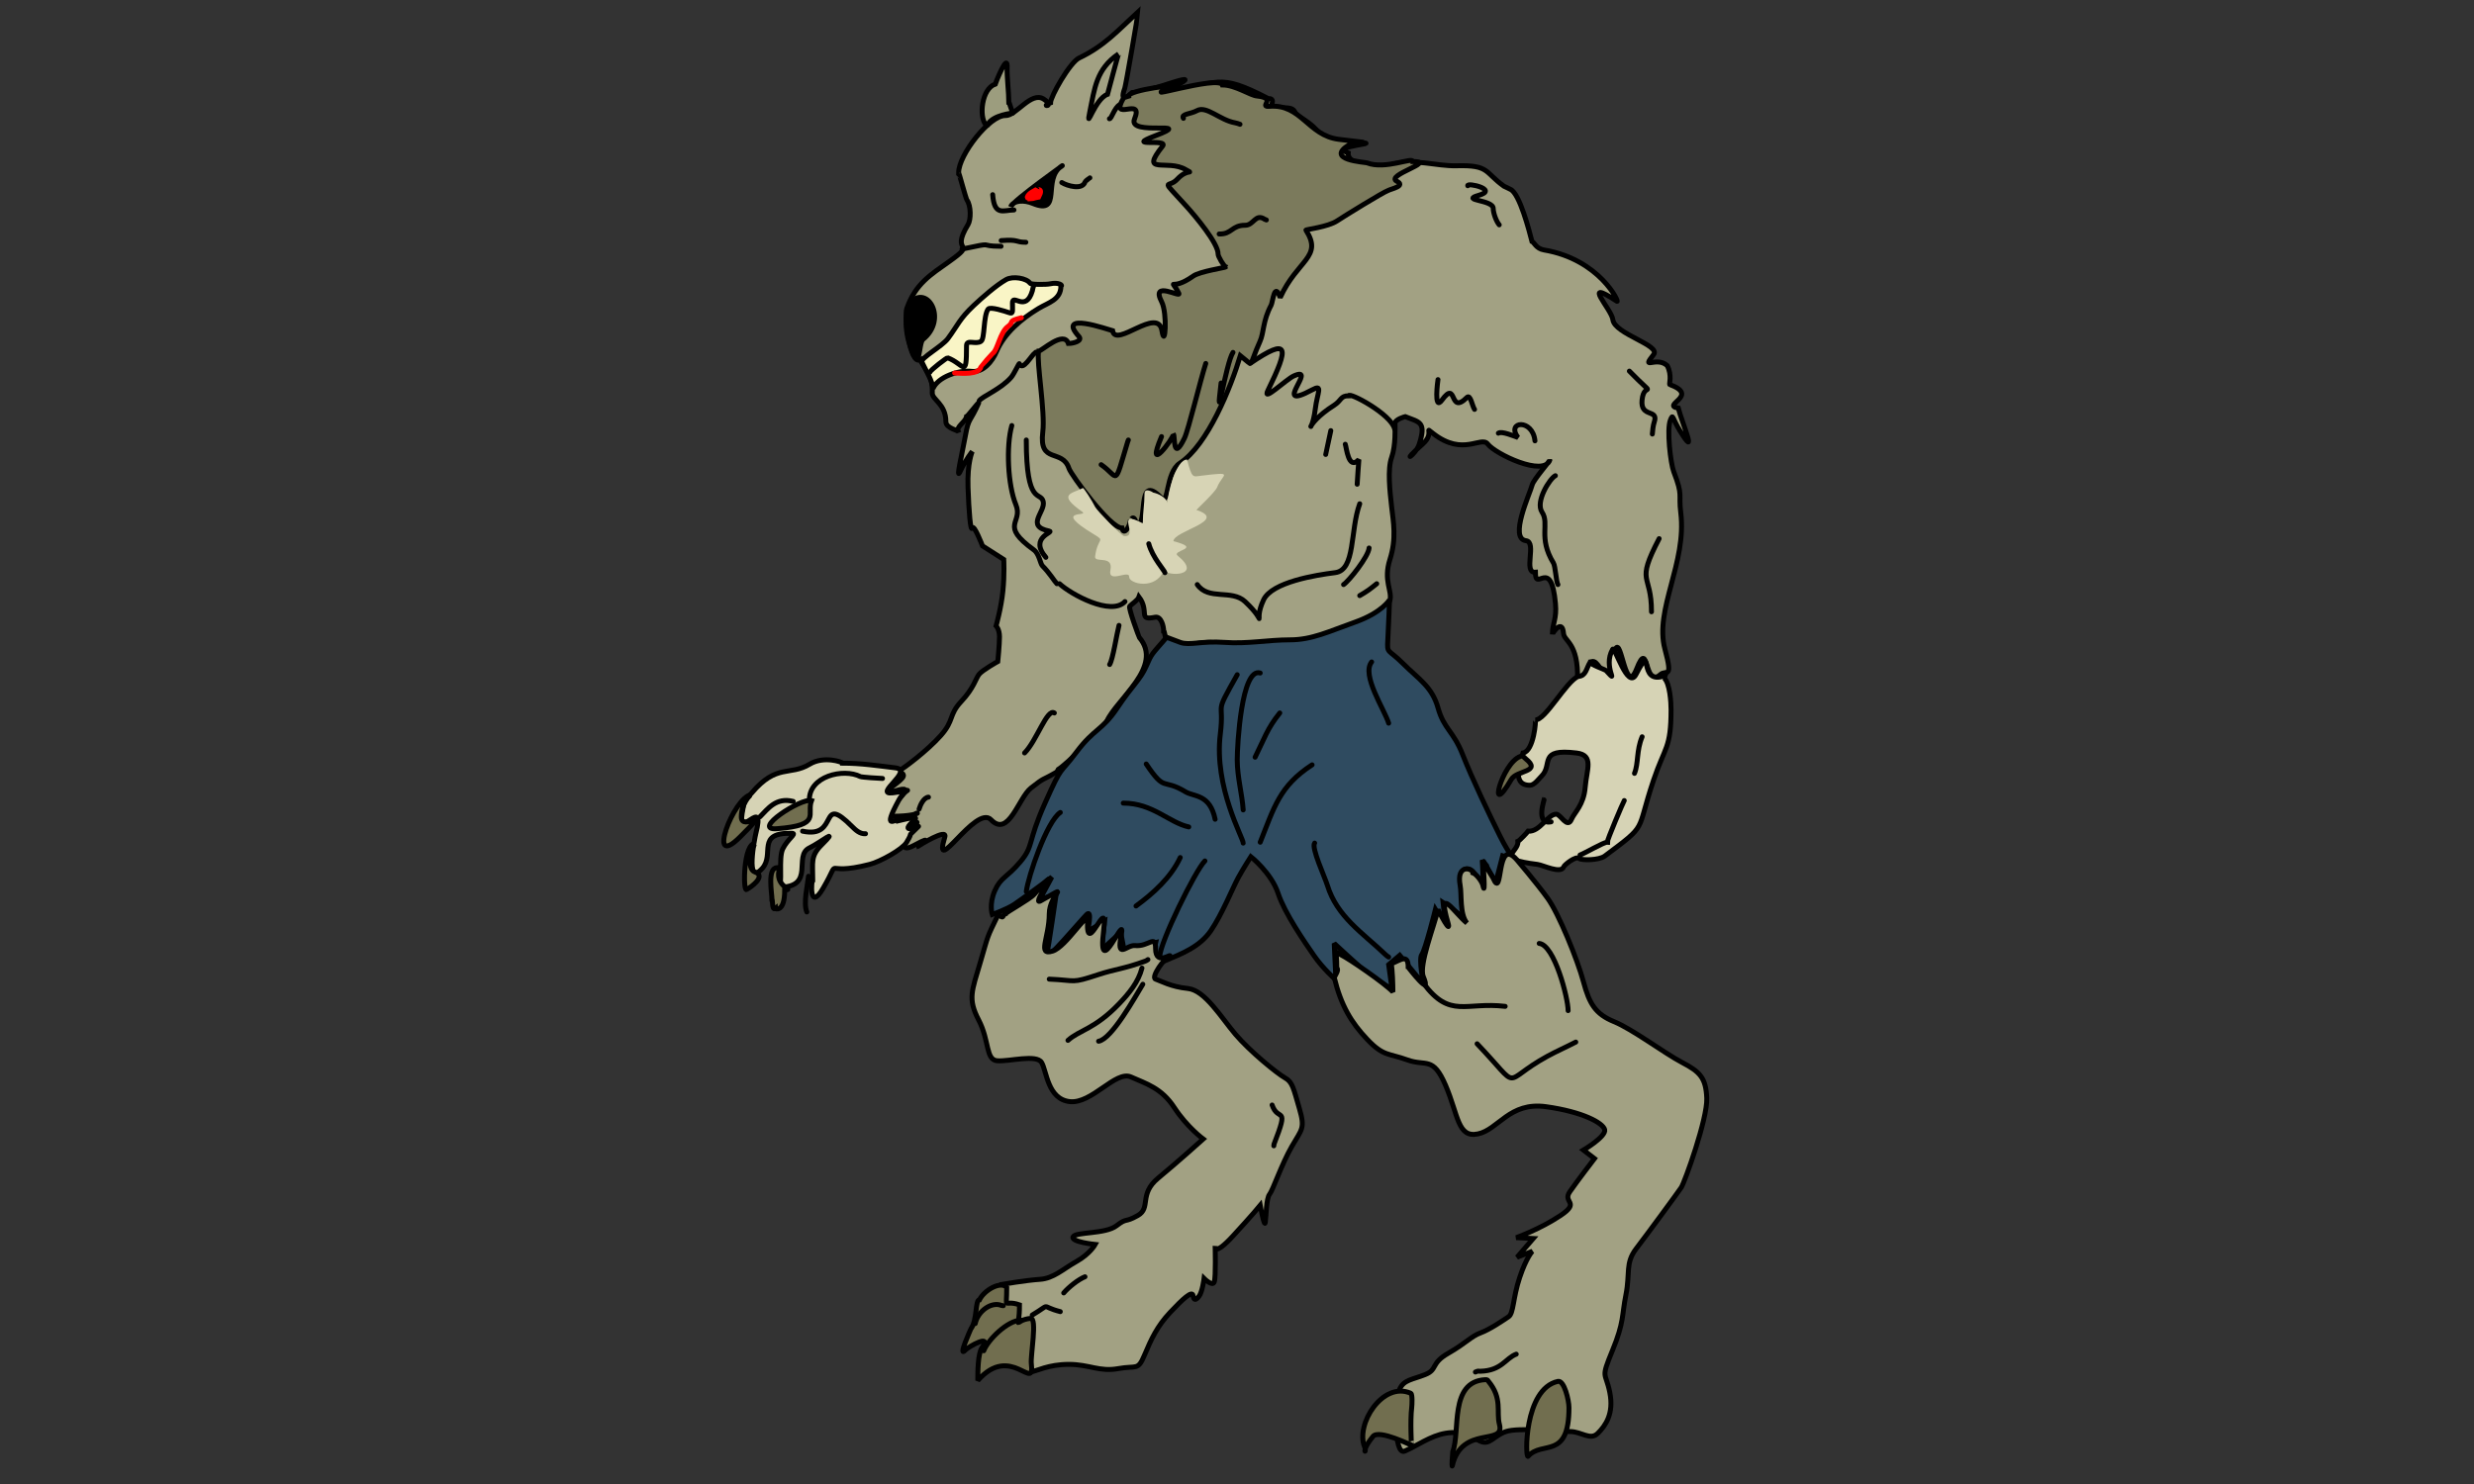 <?xml version="1.0" encoding="utf-8"?>
<!-- Generator: Adobe Illustrator 15.1.0, SVG Export Plug-In . SVG Version: 6.00 Build 0)  -->
<!DOCTYPE svg PUBLIC "-//W3C//DTD SVG 1.1//EN" "http://www.w3.org/Graphics/SVG/1.1/DTD/svg11.dtd">
<svg version="1.1" id="_x23_Layer_1" xmlns="http://www.w3.org/2000/svg" xmlns:xlink="http://www.w3.org/1999/xlink" x="0px"
	 y="0px" width="500px" height="300px" viewBox="0 0 500 300" enable-background="new 0 0 500 300" xml:space="preserve">
<rect x="0" y="0" width="500" height="300" fill="#333333" stroke="none"/>
<path fill-rule="evenodd" clip-rule="evenodd" fill="#A2A183" stroke="#000000" stroke-width="1" stroke-linecap="round" stroke-miterlimit="2.613" d="
	M193.746,87.314c-0.764-0.897,1.341-1.923,1.577-3.064c0.149-0.031,2.249-2.7,2.549-2.952c-1.891,4.298-2.063,2.922-2.751,6.705
	c-0.688,3.782-2.063,9.456-1.031,7.22c1.031-2.235,2.407-3.954,2.407-3.954s-1.031,2.235-0.859,7.22
	c0.172,4.986,0.516,9.112,0.859,8.252s2.063,3.61,2.063,3.61l4.298,2.751c0,0,0.172,2.922-0.172,6.36
	c-0.344,3.438-1.375,7.048-1.375,7.048s0.688,0.688,0.688,2.235c0,1.547-0.344,4.986-0.344,4.986s-3.094,1.719-3.782,2.579
	c-0.688,0.859-1.032,2.75-3.61,5.501s-1.375,3.782-4.126,6.876c-2.75,3.095-7.564,6.705-8.596,7.221
	c1.792,0.727,1.229,1.245-1.218,3.108c-4.529,3.451,4.909-1.559,2.122,1.66c-1.353,1.563-2.279,2.786-2.279,4.342
	c8.251,0,4.798-2.326,3.035,1.72c-0.852,1.955,4.392-3.05,0.948,1.277c-0.694,0.871-3.062,4.85,0.644,2.849
	c4.617-2.493,0.659,0.344,0.53,0.344c0.551-0.385,6.175-3.837,5.629-2.019c-2.592,8.63,6.302-6.646,9.328-3.482
	c3.556,3.719,5.576-4.44,8.08-6.405c2.911-2.285,1.999-1.384,4.858-3.035c0.413-0.238,0.44-0.297,0.643-0.702
	c0.992-0.535,9.012-7.946,9.843-9.799c1.982-4.417,11.541-11.054,6.547-16.906c-0.017-0.02-2.252-5.949-1.935-6.302
	c0.435-0.483,1.636-1.195,1.876-1.891c2.201,2.961-0.33,4.841,3.251,4.111c1.26-0.257,1.734,1.901,1.734,2.766
	c0.303,0,0.142,2.562,1.719,3.482l0.344,0.3c0,0,1.031-0.86,5.673-1.375c4.642-0.516,5.845,1.547,11.519,1.204
	c5.673-0.344,13.409-2.063,17.019-3.782c3.61-1.719,8.939-4.126,9.455-6.017c0.517-1.891-1.375-3.954,0-8.251
	c1.376-4.298,0.688-7.564,0.344-10.659s-0.859-7.564,0-9.971c0.859-2.407,0.688-6.017,0.688-6.876c0-0.86,2.063-1.375,2.063-1.375
	c2.867,1.151,4.314,0.995,2.81,5.629c-0.703,2.164-4.152,4.242,0.756-0.127c2.508-2.233,0.035-3.671,2.107-2.063
	c6.051,4.695,9.685,0.374,11.003,2.107c1.506,1.981,11.335,6.73,12.549,3.222c0.057,0.136-3.296,4.006-3.551,4.985
	c-0.486,1.865-4.752,10.903-1.263,11.332c2.263,0.278-0.657,6.577,1.892,6.375c0,4.214,3.165-3.311,4.057,6.302
	c0.298,3.207-0.619,3.942-0.619,6.248c0.032-0.238,2-3.291,2.25-0.172c0.128,1.601,3.035,1.898,2.824,9.327l0.083,0.472
	c0.498-0.595,3.156-3.249,2.751-4.126c1.365-0.315,1.611,2.284,3.954,3.094c0.862,0.298-0.765-2.281,0.918-5.673
	c1.171-2.359,2.025,9.748,4.239,4.082c2.544-6.51,1.44,4.152,4.813,1.12c1.162-1.045,2.604,1.137,0.903-5.172
	c-2.141-7.947,4.457-17.393,3.208-27.536c-0.489-3.969,0.521-3.26-1.42-8.296c-0.64-1.66-1.442-8.578-0.673-10.442
	c0.569-1.379,0.278-0.498,1.936,2.19c3.74,6.069,0.397-1.711-0.344-4.598c-3.568-0.61,4.447-2.502-1.72-4.769
	c-0.175-0.065,0.521-1.811-0.516-3.826c-2.233-2.018-5.383,1.12-2.75-2.235c1.49-1.899-7.88-4.145-8.237-7.048
	c-0.268-2.182-6.563-8.564,0.83-3.723c0.574,0.376-3.404-8.46-14.755-10.374c-1.595-0.269-1.993-1.571-2.422-1.719
	c-0.535-2.082-2.487-9.689-4.342-10.531c-0.458-0.208-0.822-0.426-1.331-0.644c-3.936-2.808-2.877-4.304-9.538-4.126
	c-4.238,0.114-8.479-1.578-13.267-0.216c-1.203,0.342-8.907,0.576-8.655-2.363c-4.305-1.493,8.936-2.063,1.032-2.063
	c-7.85,0-5.323-2.124-10.831-5.202c-1.845-1.03,0.204-2.404-5.845-1.66c-0.521,0.064,1.331-2.16-0.516-2.078
	c-10.335-5.34-9.799-3.227-21.474-0.845c-1.39,0.284,9.474-4.729,2.033-2.377c-1.955,0.617-6.104,2.019-8.065,2.019
	c-0.193,0.263-2.777,2.607-1.503-0.86c0.223-0.605,2.707-14.982,2.707-15.472c-4.113,3.788-6.812,6.895-11.921,9.328
	c-1.878,0.894-5.786,7.809-5.786,9.067c-2.375,0.821,1.15,0.898-1.361-0.747c-2.551-1.671-5.595,3.411-7.75,3.326
	c-3.16-0.125-9.456,7.947-9.456,11.518c0.058,0,1.453,5.232,1.675,5.545c0.852,1.197,0.827,3.989,0.216,4.985
	c-3.767,6.142,2.176,3.204-3.827,7.476c-3.679,2.619-6.813,4.479-8.551,9.5c-0.528,1.525,0.577,11.555,2.751,10.314
	c0.349,1.359,2.585,2.52,2.406,6.705c-0.06,1.405,2.751,2.213,2.751,5.845C191.168,86.613,193.746,86.984,193.746,87.314z"/>
<path fill-rule="evenodd" clip-rule="evenodd" fill="#7B7A5C" stroke="#000000" stroke-width="1" stroke-linecap="round" stroke-miterlimit="2.613" d="
	M254.087,19.409c-1.354-0.067-4.379-2.235-7.048-2.235c-0.717-2.066-18.58,3.667-10.143,0.472c2.279-0.863-8.864,0.539-8.768,1.763
	c-0.215,0.056-0.721,0.248-1.031,0.344c-2.979,5.201,4.146-0.436,2.191,4.298c-1.492,3.612,12.731,0.133,4.155,3.409
	c-6.368,2.432,2.798,0.461,1.518,2.078c-4.753,6.002,0.988,2.513,4.73,4.784c1.658,1.006,0.348-0.376-1.792,1.935
	c-1.84,1.987-3.643-0.665,1.92,5.487c1.628,1.8,6.452,7.49,6.36,9.642c-0.017,0.397,1.135,2.436,1.547,2.579
	c0,0.127-5.234,0.891-6.577,1.847c-4.715,3.355-4.703-0.077-2.908,3.482c0.507,1.006-5.753-2.731-3.468,1.719
	c1.198,2.332,0.696,9.771,0.059,5.845c-0.811-4.999-9.359,3.575-9.971,0c-0.883-0.228-11.474-4-6.817,1.159
	c0.836,0.926-1.184,1.419-2.122,1.419c-0.944-2.731-5.372,1.547-6.017,1.547c-0.458,2.129,1.354,12.192,0.845,16.332
	c-0.812,6.61,3.95,3.287,5.3,7.393c0.42,1.276,8.269,12.034,10.703,12.034c0.364,1.761,1.719-0.521,1.719-1.719
	c0,0.463,0.6-1.486,1.204,0.859c2.525,0.876-0.256-10.796,5.044-5.216c1.544,1.626,0.799-5.105,3.738-7.034
	c5.645-3.702,10.31-15.37,12.221-21.729c2.894,2.295,1.592,2.331,3.969-2.893c0.81-1.78,0.54-4.112,2.249-7.308
	c0.35-0.653,0.678-4.888,1.832-1.547c3.467-7.652,8.713-8.164,5.202-13.625c-0.1-0.155,4.425-0.625,6.316-1.891
	c1.266-0.847,9.273-5.784,10.314-6.145c0.672-0.343,3.604-0.91,1.734-1.861c-2.392-1.217,8.105-3.983,3.251-3.983
	c0-0.977-5.585,1.705-9.269,0.27c-0.367-0.143-8.678-0.575-3.58-3.664c1.48-0.897,6.368-0.046-2.107-1.09
	c-6.271-0.772-7.588-7.203-14.053-6.675C254.296,21.67,258.183,19.859,254.087,19.409z"/>
<path fill-rule="evenodd" clip-rule="evenodd" fill="none" stroke="#000000" stroke-width="1" stroke-linecap="round" stroke-miterlimit="2.613" d="
	M226.066,10.9c-4.51,3.063-4.835,6.907-5.86,11.933c-0.771,3.784,1.085-2.89,3.625-3.768
	C224.052,18.205,225.999,10.945,226.066,10.9z"/>
<path fill-rule="evenodd" clip-rule="evenodd" fill="#9C9D7E" stroke="#000000" stroke-width="1" stroke-linecap="round" stroke-miterlimit="2.613" d="
	M199.248,25.254c-1.43-1.678-0.868-7.297,1.891-8.252c0.006-0.023,2.587-6.742,2.407-3.251c-0.075,1.452,0.344,5.245,0.344,6.862
	c0.049,0,0.621,1.899,0.776,2.25c0.148-0.026-4.019,0.346-5.03,2.294C199.561,25.143,199.258,25.267,199.248,25.254z"/>
<path fill-rule="evenodd" clip-rule="evenodd" stroke="#000000" stroke-width="1" stroke-linecap="round" stroke-miterlimit="2.613" d="
	M204.233,41.844c0.563-1.374,11.679-9.141,10.359-8.293c-4.073,2.614,0.219,10.085-5.889,7.564
	C207.082,40.445,204.831,40.387,204.233,41.844z"/>
<path fill-rule="evenodd" clip-rule="evenodd" fill="#FF0000" stroke="#FF0000" stroke-width="1" stroke-linecap="round" stroke-miterlimit="2.613" d="
	M207.585,39.953c0.262-1.005,1.6-1.372,1.992-1.731c-0.04,0.266,1.352-0.337,0.373,1.547c-0.068-0.006-1.2,0.442-1.763,0.442
	C208.187,40.091,207.575,39.994,207.585,39.953z"/>
<path fill-rule="evenodd" clip-rule="evenodd" fill="none" stroke="#000000" stroke-width="1" stroke-linecap="round" stroke-miterlimit="2.613" d="
	M194.434,50.353c7.201-1.517,2.901-0.563,7.88-0.563"/>
<path fill-rule="evenodd" clip-rule="evenodd" fill="none" stroke="#000000" stroke-width="1" stroke-linecap="round" stroke-miterlimit="2.613" d="
	M207.327,48.978c-2.215,0-1.334-0.625-4.985-0.344"/>
<path fill-rule="evenodd" clip-rule="evenodd" fill="none" stroke="#000000" stroke-width="1" stroke-linecap="round" stroke-miterlimit="2.613" d="
	M200.623,39.351c0.328,4.45,2.208,3.095,4.298,3.095"/>
<path fill-rule="evenodd" clip-rule="evenodd" stroke="#000000" stroke-width="1" stroke-linecap="round" stroke-miterlimit="2.613" d="
	M184.033,61.098c3.492-3.59,7.505,3.509,2.493,7.522c-0.922,0.738-0.483,7.391-2.579,1.331
	C182.203,64.907,183.771,61.368,184.033,61.098z"/>
<path fill-rule="evenodd" clip-rule="evenodd" fill="#F9F5C6" stroke="#000000" stroke-width="1" stroke-linecap="round" stroke-miterlimit="2.613" d="
	M186.312,73.174c0.73,1.616,2.235,3.971,2.235,5.415c0.981-2.405,5.248-3.833,7.822-3.517c2.361,0.291,4.205-2.06,5.015-3.968
	c1.598-3.767,5-6.62,8.487-8.731c2.03-1.228,4.548-1.752,4.548-4.585c0.462,0-0.354-0.821-2.25-0.4
	c-0.65,0.144-3.782,0.187-3.996-0.138c-0.658-1-3.457-1.5-4.843-0.722c-1.965,1.104-4.9,3.691-6.525,5.221
	c-2.926,2.756-3.202,3.961-5.229,6.697C190.407,70.026,185.969,72.417,186.312,73.174z"/>
<path fill-rule="evenodd" clip-rule="evenodd" fill="none" stroke="#000000" stroke-width="1" stroke-linecap="round" stroke-miterlimit="2.613" d="
	M187.944,75.237c0.121-0.444,3.415-2.961,3.581-2.9c3.309,1.22,3.812,4.425,3.812-2.436c0-1.41,1.864-0.147,2.945-0.916
	c0.773-0.55,0.429-5.103,1.417-6.491c0.401-0.563,3.439,0.435,4.234,0.71c0.862,0.299,0.688-0.138,0.688-1.962
	c0-2.003,2.695,2.027,4.018-2.444c0.054-0.182,0.143-0.803,0.28-1.009"/>
<path fill-rule="evenodd" clip-rule="evenodd" fill="none" stroke="#FF0000" stroke-width="1" stroke-linecap="round" stroke-miterlimit="2.613" d="
	M192.93,75.409c1.339,0.033,4.963,0.454,5.329-1.296c0.003-0.018,2.298-2.644,2.414-2.721c0.92-0.614,1.458-4.242,3.008-5.374
	c1.471-1.074-0.253-1.015,2.744-1.783"/>
<path fill-rule="evenodd" clip-rule="evenodd" fill="none" stroke="#000000" stroke-width="1" stroke-linecap="round" stroke-miterlimit="2.613" d="
	M197.915,80.996c0.569-0.838,4.412-2.361,6.447-4.72c0.599-0.694,1.591-2.913,1.655-2.758c0.673,1.627,2.414-1.682,3.159-2.171
	l0.172-0.15"/>
<path fill-rule="evenodd" clip-rule="evenodd" fill="none" stroke="#000000" stroke-width="1" stroke-linecap="round" stroke-miterlimit="2.613" d="
	M214.591,36.901c1.086,0.68,4.179,1.58,4.713-0.15c0.041-0.132,0.958-0.795,0.96-0.796"/>
<path fill-rule="evenodd" clip-rule="evenodd" fill="none" stroke="#000000" stroke-width="1" stroke-linecap="round" stroke-miterlimit="2.613" d="
	M226.281,21.171c-1.092,0.646-1.639,2.87-2.063,2.836"/>
<path fill-rule="evenodd" clip-rule="evenodd" fill="none" stroke="#000000" stroke-width="1" stroke-linecap="round" stroke-miterlimit="2.613" d="
	M239.174,23.922c-0.565-0.906,1.476-0.849,2.729-1.555c1.919-1.081,4.629,1.936,7.736,2.463c0.297,0.05,0.685,0.187,0.968,0.294"/>
<path fill-rule="evenodd" clip-rule="evenodd" fill="none" stroke="#000000" stroke-width="1" stroke-linecap="round" stroke-miterlimit="2.613" d="
	M246.395,47.302c2.577,0.074,2.508-1.774,5.266-1.763c1.721,0.007,2.061-2.457,3.932-1.216l0.344,0.143"/>
<path fill-rule="evenodd" clip-rule="evenodd" fill="none" stroke="#000000" stroke-width="1" stroke-linecap="round" stroke-miterlimit="2.613" d="
	M222.542,93.934c3.678,2.552,2.507,4.846,5.374-4.656l0.127-0.329"/>
<path fill-rule="evenodd" clip-rule="evenodd" fill="none" stroke="#000000" stroke-width="1" stroke-linecap="round" stroke-miterlimit="2.613" d="
	M234.748,88.26c-3.421,8.109,2.478,0.314,2.407-0.516c0.354,0.428-0.176,5.804,2.235,0.815c0.795-1.646,3.224-11.771,4.298-15.084"
	/>
<path fill-rule="evenodd" clip-rule="evenodd" fill="none" stroke="#000000" stroke-width="1" stroke-linecap="round" stroke-miterlimit="2.613" d="
	M249.188,71.241c-1.41,2.083-3.68,16.932-2.407,6.189"/>
<path fill-rule="evenodd" clip-rule="evenodd" fill="none" stroke="#000000" stroke-width="1" stroke-linecap="round" stroke-miterlimit="2.613" d="
	M204.491,86.025c-1.182,4.161-0.808,12.056,0.815,15.988c1.556,3.769-3.455,4.029,3.64,9.155c1.095,0.791,1.284,2.773,1.733,3.222
	c1.488,1.488,2.403,3.09,2.923,3.61"/>
<path fill-rule="evenodd" clip-rule="evenodd" fill="none" stroke="#000000" stroke-width="1" stroke-linecap="round" stroke-miterlimit="2.613" d="
	M207.414,88.948c0,13.366,2.855,10.332,3.409,12.393c0.566,2.106-3.711,5.013,1.218,6.017c1.158,0.235-4.17,1.214-0.673,5.314"/>
<path fill-rule="evenodd" clip-rule="evenodd" fill="none" stroke="#000000" stroke-width="1" stroke-linecap="round" stroke-miterlimit="2.613" d="
	M214.118,118.001c2.32,2.157,10.486,6.597,13.237,3.61"/>
<path fill-rule="evenodd" clip-rule="evenodd" fill="#D7D4B5" d="M218.846,98.661c-2.145,1.142-5.325,1.142-0.13,4.787
	c1.524,1.07-6.288-0.672,2.293,4.523c2.564,1.552,0.795,0.614,0.314,4.529c-0.176,1.429,3.729-0.38,3.094,2.736
	c-0.584,2.865,3.872-0.196,3.797,1.405c-0.062,1.333,5.314,2.793,7.048-1.39c0.436,1.258,7.987,1.374,2.75-2.922
	c-1.355-1.112,5.185-1.369-0.859-2.922c0-2.067,11.222-4.162,4.642-6.317c-0.055-0.018,3.795-3.582,4.185-4.583
	c1.046-2.687,3.783-3.198-3.325-2.323c-1.564,0.192-1.756,0.582-2.751-3.281c-2.221,0-3.954,6.888-3.954,8.768
	c-0.299-1.161-1.882-1.884-2.893-2.093c-0.012-0.056-1.749-1.109-1.749,0.202c0,2.345-0.344,3.602-0.344,6.017
	c-5.908-3.101-0.553,2.849-3.782,2.579c-0.551-0.046-5.466-5.145-5.845-5.889C220.654,101.141,219.019,98.569,218.846,98.661z"/>
<path fill-rule="evenodd" clip-rule="evenodd" fill="none" stroke="#000000" stroke-width="1" stroke-linecap="round" stroke-miterlimit="2.613" d="
	M232.169,109.921c0.708,2.71,3.215,5.465,3.266,5.845"/>
<path fill-rule="evenodd" clip-rule="evenodd" fill="none" stroke="#000000" stroke-width="1" stroke-linecap="round" stroke-miterlimit="2.613" d="
	M252.627,73.476c8.028-5.45,7.896-3.311,3.609,5.472c-1.229,2.519,3.711-2.274,5.241-2.952c5.053-2.24-4.81,7.381,3.713,2.81
	c2.264-1.214,1.044,0.532,0.629,3.88c-0.749,6.043-2.864,3.475,3.782-0.742c1.563-0.992,1.265-1.935,2.967-1.935
	c0-0.851,8.589,3.707,9.283,6.705"/>
<path fill-rule="evenodd" clip-rule="evenodd" fill="none" stroke="#000000" stroke-width="1" stroke-linecap="round" stroke-miterlimit="2.613" d="
	M268.958,87.057c-0.114,0.456-1.024,4.797-1.031,4.813"/>
<path fill-rule="evenodd" clip-rule="evenodd" fill="none" stroke="#000000" stroke-width="1" stroke-linecap="round" stroke-miterlimit="2.613" d="
	M271.881,89.808c0.247,0.584,0.621,5.405,2.75,3.095c-0.1,1.66-0.271,3.316-0.344,4.985"/>
<path fill-rule="evenodd" clip-rule="evenodd" fill="none" stroke="#000000" stroke-width="1" stroke-linecap="round" stroke-miterlimit="2.613" d="
	M274.803,101.841c-1.983,5.438-0.813,13.409-4.971,13.925c-3.901,0.484-12.757,1.901-14.455,5.486
	c-2.354,4.971,1.242,5.043-3.738,0.373c-2.712-2.544-7.423-0.198-9.671-3.453"/>
<path fill-rule="evenodd" clip-rule="evenodd" fill="none" stroke="#000000" stroke-width="1" stroke-linecap="round" stroke-miterlimit="2.613" d="
	M276.694,110.781c-0.102,1.664-4.001,6.615-5.157,7.392"/>
<path fill-rule="evenodd" clip-rule="evenodd" fill="none" stroke="#000000" stroke-width="1" stroke-linecap="round" stroke-miterlimit="2.613" d="
	M278.241,118.001c-1.467,1.184-1.867,1.489-3.438,2.407"/>
<path fill-rule="evenodd" clip-rule="evenodd" fill="none" stroke="#000000" stroke-width="1" stroke-linecap="round" stroke-miterlimit="2.613" d="
	M226.152,126.425c-0.459,1.747-1.223,6.836-1.891,7.908"/>
<path fill-rule="evenodd" clip-rule="evenodd" fill="none" stroke="#000000" stroke-width="1" stroke-linecap="round" stroke-miterlimit="2.613" d="
	M213.086,144.132c-1.446-1.029-3.564,5.626-6.017,8.08"/>
<path fill-rule="evenodd" clip-rule="evenodd" fill="#D6D3B5" stroke="#000000" stroke-width="1" stroke-linecap="round" stroke-miterlimit="2.613" d="
	M180.939,155.22c-3.566-0.423-6.907-0.945-10.659-0.945c0-0.197-3.748-1.548-6.661,0.216c-3.985,2.414-6.644-0.168-11.689,5.802
	c-1.556,1.84-1.382,0.83-1.936,4.125c-0.968,5.769,4.823-3.933,2.75,4.126c-0.176,0.685-2.222,10.925,1.316,7.004
	c2.587-2.866-1.389-7.298,6.032-7.087c1.003,0.028-0.96,1.179-1.906,3.178c-0.887,1.876,0.035,7.294-0.8,7.735
	c7.524,0,2.853-6.345,6.188-7.966c2.367-1.15,6.196-4.333,2.451-0.585c-2.263,2.265-1.764,3.562-1.764,7.004
	c-0.276,0-0.803,6.707,2.107,1.72c4.018-6.887-0.724-2.208,9.411-4.813c2.146-0.552,6.58-3.014,7.437-4.426
	c1.702-2.805-0.444-0.387,2.421-3.252c0.026-0.026-4.201,1.737-0.806-1.321c1.124-1.012-2.429,0.022-3.335,0.217
	c-0.229-0.814-3.47,2.466,0.172-4.239c1.448-2.666,3.648-2.017-1.248-1.435C176.384,160.757,184.82,155.681,180.939,155.22z"/>
<path fill-rule="evenodd" clip-rule="evenodd" fill="none" stroke="#000000" stroke-width="1" stroke-linecap="round" stroke-miterlimit="2.613" d="
	M163.576,161.839c-0.159-4.934,6.895-6.59,10.314-4.843c0.24,0.122,3.923,0.373,4.47,0.373"/>
<path fill-rule="evenodd" clip-rule="evenodd" fill="none" stroke="#000000" stroke-width="1" stroke-linecap="round" stroke-miterlimit="2.613" d="
	M162.201,168.027c7.561,1.625,3.127-7.82,10.03-0.918c0.639,0.638,1.554,1.532,2.691,1.434"/>
<path fill-rule="evenodd" clip-rule="evenodd" fill="none" stroke="#000000" stroke-width="1" stroke-linecap="round" stroke-miterlimit="2.613" d="
	M153.605,165.105c1.55-1.55,3.216-3.991,6.705-3.095"/>
<path fill-rule="evenodd" clip-rule="evenodd" fill="#716E4F" stroke="#000000" stroke-width="1" stroke-linecap="round" stroke-miterlimit="2.613" d="
	M164.006,161.839c-2.104-0.604-12.319,6.105-6.977,5.688C166.19,166.809,162.94,164.645,164.006,161.839z"/>
<path fill-rule="evenodd" clip-rule="evenodd" fill="#716E4F" stroke="#000000" stroke-width="1" stroke-linecap="round" stroke-miterlimit="2.613" d="
	M151.886,160.635c-3.619,0.39-9.279,15.522-2.294,8.537c6.659-6.659,0.231-0.838,0.231-4.066
	C149.823,162.558,151.529,160.674,151.886,160.635z"/>
<path fill-rule="evenodd" clip-rule="evenodd" fill="#716E4F" stroke="#000000" stroke-width="1" stroke-linecap="round" stroke-miterlimit="2.613" d="
	M152.66,170.521c-2.431-0.192-2.511,9.66-1.805,9.31c0.902-0.447,4.073-2.736,1.72-3.551c-1.838-0.637-0.516-4.964-0.516-4.985
	C152.136,171.277,152.598,170.516,152.66,170.521z"/>
<path fill-rule="evenodd" clip-rule="evenodd" fill="#716E4F" stroke="#000000" stroke-width="1" stroke-linecap="round" stroke-miterlimit="2.613" d="
	M156.958,175.42c-1.91,0.164-0.945,5.207-0.945,6.36c0.156,0,0.006,2.336,0.619,1.876c-0.001,0.021,1.96,1.011,1.96-3.767
	c2.156,0-1.853-0.494-1.173-3.83C157.591,175.21,157.485,175.374,156.958,175.42z"/>
<path fill-rule="evenodd" clip-rule="evenodd" fill="none" stroke="#000000" stroke-width="1" stroke-linecap="round" stroke-miterlimit="2.613" d="
	M163.404,177.139c-0.169,1.693-1.095,5.431-0.344,7.221"/>
<path fill-rule="evenodd" clip-rule="evenodd" fill="none" stroke="#000000" stroke-width="1" stroke-linecap="round" stroke-miterlimit="2.613" d="
	M187.644,161.151c-0.924,0.058-1.646,1.535-1.892,2.406"/>
<path fill-rule="evenodd" clip-rule="evenodd" fill="none" stroke="#000000" stroke-width="1" stroke-linecap="round" stroke-miterlimit="2.613" d="
	M296.636,37.546c-0.234-0.705,6.36,0.774,2.176,1.95c-3.736,1.05,2.944,0.859,2.967,2.632c0.012,0.929,0.602,2.604,1.219,3.326"/>
<path fill-rule="evenodd" clip-rule="evenodd" fill="none" stroke="#000000" stroke-width="1" stroke-linecap="round" stroke-miterlimit="2.613" d="
	M290.619,76.742c-0.014,0.049-0.913,6.483,0.776,4.17c3.184-4.362,1.37,3.14,5.068-0.56c0.733-0.733,1.075,1.771,1.547,2.407"/>
<path fill-rule="evenodd" clip-rule="evenodd" fill="none" stroke="#000000" stroke-width="1" stroke-linecap="round" stroke-miterlimit="2.613" d="
	M310.217,89.12c-0.454-4.545-5.89-3.986-3.438-0.687c-0.709-0.237-3.35-1.36-3.954-0.86"/>
<path fill-rule="evenodd" clip-rule="evenodd" fill="none" stroke="#000000" stroke-width="1" stroke-linecap="round" stroke-miterlimit="2.613" d="
	M314.343,96.168c-1.061,0.483-4.121,5.216-2.691,7.377c1.56,2.358-0.843,5.133,2.304,10.271c0.396,0.649,0.542,3.81,0.903,4.356"/>
<path fill-rule="evenodd" clip-rule="evenodd" fill="none" stroke="#000000" stroke-width="1" stroke-linecap="round" stroke-miterlimit="2.613" d="
	M329.299,75.023c5.921,6.063,2.98,1.765,2.564,5.831c-0.379,3.702,3.394,1.726,2.465,4.47c-0.232,0.688-0.34,1.704-0.388,2.421"/>
<path fill-rule="evenodd" clip-rule="evenodd" fill="none" stroke="#000000" stroke-width="1" stroke-linecap="round" stroke-miterlimit="2.613" d="
	M335.315,108.89c-4.84,9.282-1.547,6.758-1.547,14.785"/>
<path fill-rule="evenodd" clip-rule="evenodd" fill="#D6D3B5" stroke="#000000" stroke-width="1" stroke-linecap="round" stroke-miterlimit="2.613" d="
	M336.52,136.567c-5.779,2.22-2.16-7.38-5.89-0.216c-1.663,3.195-4.296-5.827-4.71-5.098c-2.089,3.678,1.516,7.373-1.307,4.327
	c-0.248-0.268-3.266-1.218-3.223-1.763c-0.834,1.339-0.821,2.812-2.406,2.923c-2.386,0.869-6.765,9.059-8.709,8.767
	c0.193,0-0.28,6.329-2.465,6.705c-0.327,1.27-2.629,6.532,1.375,6.532c0.922,0,1.811-1.295,2.406-1.891
	c2.31-2.31-0.837-5.599,7.049-4.627c3.553,0.438,2.02,3.314,1.733,6.905c-0.287,3.618-2.205,5.137-2.765,6.489
	c-0.838,2.02-2.207-1.032-3.095-1.032c-1.726,0-3.294,3.643-5.673,3.438c-0.192,0.281-1.826,1.981-2.063,2.063
	c0.194,2.257-5.04,3.548,3.954,4.656c1.076,0.133,4.745,1.972,5.285,0.501c0.153-0.417,2.481-2.296,3.139-1.705
	c0.454,0.409,4,0.391,5.172-0.486c8.854-6.621,6.219-4.52,9.844-15.3c2.318-6.896,3.551-6.416,3.551-14.298
	c0-1.466-0.232-5.322-1.375-6.375C336.592,137.083,336.323,137.134,336.52,136.567z"/>
<path fill-rule="evenodd" clip-rule="evenodd" fill="none" stroke="#000000" stroke-width="1" stroke-linecap="round" stroke-miterlimit="2.613" d="
	M331.878,148.945c-1.18,2.792-0.716,5.368-1.547,7.393"/>
<path fill-rule="evenodd" clip-rule="evenodd" fill="none" stroke="#000000" stroke-width="1" stroke-linecap="round" stroke-miterlimit="2.613" d="
	M328.268,161.839c-0.223,0.31-3.474,8.013-3.438,8.424c-0.657-0.052-4.596,2.265-5.501,2.578"/>
<path fill-rule="evenodd" clip-rule="evenodd" fill="none" stroke="#000000" stroke-width="1" stroke-linecap="round" stroke-miterlimit="2.613" d="
	M313.483,166.137c-3.257,0.659-1.304-4.678-1.376-4.642"/>
<path fill-rule="evenodd" clip-rule="evenodd" fill="#716E4F" stroke="#000000" stroke-width="1" stroke-linecap="round" stroke-miterlimit="2.613" d="
	M307.294,152.899c-3.783,1.304-6.849,13.212-1.847,4.642c1.095-1.875,6.283-1.444,2.879-4.17
	C308.072,153.168,307.819,152.718,307.294,152.899z"/>
<path fill-rule="evenodd" clip-rule="evenodd" fill="#2F4B60" stroke="#000000" stroke-width="1" stroke-linecap="round" stroke-miterlimit="2.613" d="
	M235.779,128.831c-3.094,3.61-2.922,3.094-4.125,5.845c-1.204,2.75-2.751,3.782-5.845,8.424s-4.642,4.125-8.251,8.939
	c-3.61,4.813-2.75,2.235-6.361,10.314c-3.61,8.08-2.235,8.596-4.985,11.862s-3.954,3.095-5.158,5.845
	c-1.203,2.751-0.516,4.813-0.516,4.813s2.923-1.031,4.47-2.063c1.547-1.031,7.564-5.501,7.564-5.501l-2.407,4.47l3.267-0.859
	c0,0-1.547,10.658-1.891,12.205c-0.344,1.548,6.876-7.048,8.08-8.252c1.204-1.203,0.172,3.438,0.172,3.438l3.438-2.063l-0.688,5.845
	l3.954-3.61l0.688,3.61l6.36-1.547c0,0-1.203,4.985,2.063,3.61c3.266-1.376,6.876-2.751,9.111-6.018s4.47-8.768,5.501-10.658
	c1.031-1.892,2.578-4.298,2.578-4.298s4.126,3.267,5.502,7.393c1.375,4.126,5.329,9.799,7.22,12.549
	c1.892,2.751,4.47,4.985,4.47,4.985l-0.344-7.392c0,0,4.47,4.126,5.845,5.329c1.376,1.203,5.846,3.954,5.846,3.954l-0.688-4.985
	l2.234-1.892l4.813,5.846c0,0-1.031-5.158-0.344-6.018s2.75-9.111,2.75-9.111l2.063,3.438l-0.516-4.813c0,0,3.953,2.579,4.47,3.61
	c0.516,1.031-1.72-9.627-0.172-10.314c1.547-0.688,2.75,1.547,3.438,3.609c0.688,2.063,0.173-5.501,0.173-5.501l2.75,4.47
	l1.375-5.329l2.579,0.859c0,0-1.031-0.688-3.094-4.813c-2.063-4.126-5.674-11.689-7.564-16.503
	c-1.892-4.814-3.782-5.158-4.985-9.456c-1.204-4.298-3.954-5.845-7.049-8.939s-3.267-1.891-3.095-4.813
	c0.173-2.922,0.344-8.08,0.344-8.08s-1.547,2.579-6.876,4.47c-5.329,1.891-8.768,3.61-13.237,3.61s-8.596,0.859-13.237,0.516
	c-4.642-0.344-7.048,0.688-8.939,0S235.779,128.831,235.779,128.831z"/>
<path fill-rule="evenodd" clip-rule="evenodd" fill="none" stroke="#000000" stroke-width="1" stroke-linecap="round" stroke-miterlimit="2.613" d="
	M250.048,136.396c-4.897,8.701-2.524,4.717-3.424,12.034c-1.316,10.707,4.699,21.09,4.627,22.004"/>
<path fill-rule="evenodd" clip-rule="evenodd" fill="none" stroke="#000000" stroke-width="1" stroke-linecap="round" stroke-miterlimit="2.613" d="
	M254.689,136.052c-3.794-1.185-4.642,14.611-4.642,17.535c0,3.531,1,6.976,1.203,10.143"/>
<path fill-rule="evenodd" clip-rule="evenodd" fill="none" stroke="#000000" stroke-width="1" stroke-linecap="round" stroke-miterlimit="2.613" d="
	M258.644,144.131c-2.516,3.105-3.185,5.335-4.985,8.94"/>
<path fill-rule="evenodd" clip-rule="evenodd" fill="none" stroke="#000000" stroke-width="1" stroke-linecap="round" stroke-miterlimit="2.613" d="
	M265.176,154.618c-6.592,4.271-7.682,8.632-10.486,15.644"/>
<path fill-rule="evenodd" clip-rule="evenodd" fill="none" stroke="#000000" stroke-width="1" stroke-linecap="round" stroke-miterlimit="2.613" d="
	M277.21,133.817c-2.11,2.645,2.596,9.616,3.438,12.377"/>
<path fill-rule="evenodd" clip-rule="evenodd" fill="none" stroke="#000000" stroke-width="1" stroke-linecap="round" stroke-miterlimit="2.613" d="
	M231.653,154.446c3.888,5.832,3.238,2.773,7.952,5.629c1.693,1.025,4.923,0.42,5.973,5.545"/>
<path fill-rule="evenodd" clip-rule="evenodd" fill="none" stroke="#000000" stroke-width="1" stroke-linecap="round" stroke-miterlimit="2.613" d="
	M227.012,162.354c5.964,0,9.221,3.933,13.237,4.814"/>
<path fill-rule="evenodd" clip-rule="evenodd" fill="none" stroke="#000000" stroke-width="1" stroke-linecap="round" stroke-miterlimit="2.613" d="
	M229.59,183.155c3.522-2.576,7.052-5.769,8.94-9.799"/>
<path fill-rule="evenodd" clip-rule="evenodd" fill="none" stroke="#000000" stroke-width="1" stroke-linecap="round" stroke-miterlimit="2.613" d="
	M243.515,174.044c-1.899,1.838-9.111,16.573-9.111,19.254"/>
<path fill-rule="evenodd" clip-rule="evenodd" fill="none" stroke="#000000" stroke-width="1" stroke-linecap="round" stroke-miterlimit="2.613" d="
	M214.29,164.245c-2.739,1.797-6.498,12.957-6.876,15.988"/>
<path fill-rule="evenodd" clip-rule="evenodd" fill="none" stroke="#000000" stroke-width="1" stroke-linecap="round" stroke-miterlimit="2.613" d="
	M265.691,170.434c-0.725,0.893,2.063,6.878,2.579,8.552c1.958,6.358,7.138,9.601,11.66,13.925c0.472,0.45,0.264,0.223,0.718,0.56"/>
<path fill-rule="evenodd" clip-rule="evenodd" fill="#A2A183" stroke="#000000" stroke-width="1" stroke-linecap="round" stroke-miterlimit="2.613" d="
	M236.295,193.47c0.981-1.239-2.751,2.133-2.751-1.719c0-2.971-1.379-0.313-4.17-0.6c-1.686-0.173-3.772,2.986-2.765-2.15
	c1.008-5.145-4.901,10.01-3.566-0.86c0.973-7.915-3.557,5.86-3.251-1.891c0.094-2.395-4.245,5.136-7.063,6.017
	c-3.174,0.991-0.673-2.723-0.673-7.52c0-4.109,4.816-6.277-1.763-2.623c-2.242,1.245,5.877-9.535-1.287-1.331
	c-0.904,1.035-5.718,3.638-5.718,3.91c-0.93,0.321-0.203,1.244-1.547,0.171c-2.407,4.986-1.892,3.782-3.61,9.628
	c-1.719,5.845-2.579,7.392-0.344,11.689s1.375,8.08,3.782,8.252s7.908-1.376,8.939,0.344c1.031,1.719,1.203,7.393,5.673,7.908
	s9.284-6.361,12.378-4.985c3.094,1.375,6.188,2.234,8.767,6.188s5.845,6.36,5.845,6.36s-5.158,4.643-9.112,7.908
	c-3.954,3.267-1.375,6.017-4.125,7.564c-2.75,1.547-2.063,0.344-4.298,2.063c-2.235,1.72-8.252,1.203-8.768,2.235
	c-0.516,1.031,4.47,1.547,4.47,1.547s-1.031,1.892-3.782,3.438c-2.751,1.547-4.642,3.438-7.393,3.61
	c-2.75,0.172-7.736,1.031-7.736,1.031s-0.172,3.438,1.719,6.532c1.891,3.095,2.922,11.347,4.126,11.175
	c1.203-0.172,3.61-1.548,7.736-1.548s6.189,1.548,9.971,0.86c3.782-0.688,3.954,0.516,5.33-2.751
	c1.375-3.267,2.579-5.845,5.157-8.596s4.47-4.47,4.642-3.438c0.172,1.032,0.516,1.032,1.203,0.172
	c0.688-0.859,1.032-3.609,1.032-3.609s1.719,1.719,2.063,0.688c0.344-1.031,0.172-7.221,0.172-7.221s-0.344,2.235,3.61-2.063
	c3.955-4.298,5.501-6.189,5.501-6.189s0.859,4.642,1.031,3.438s0.172-4.813,0.859-5.673s2.407-6.017,4.47-9.627
	c2.063-3.61,2.751-3.61,1.548-7.736c-1.204-4.126-1.376-5.329-2.923-6.188s-7.048-5.33-9.971-8.768
	c-2.923-3.438-6.189-8.939-9.627-9.283c-3.438-0.344-5.501-1.548-6.533-1.892C232.513,197.596,235.436,193.47,236.295,193.47z"/>
<path fill-rule="evenodd" clip-rule="evenodd" fill="none" stroke="#000000" stroke-width="1" stroke-linecap="round" stroke-miterlimit="2.613" d="
	M212.055,197.939c5.7,0.239,4.274,0.946,9.927-0.918c3.303-1.09,5.214-1.163,9.5-2.736c0.24-0.088,0.208-0.093,0.516-0.299"/>
<path fill-rule="evenodd" clip-rule="evenodd" fill="none" stroke="#000000" stroke-width="1" stroke-linecap="round" stroke-miterlimit="2.613" d="
	M215.837,210.317c2.296-2.09,5.405-2.258,10.285-7.348c2.06-2.149,3.939-4.422,4.671-7.265"/>
<path fill-rule="evenodd" clip-rule="evenodd" fill="none" stroke="#000000" stroke-width="1" stroke-linecap="round" stroke-miterlimit="2.613" d="
	M230.965,198.972c-1.505,2.462-6.265,11.095-8.939,11.518"/>
<path fill-rule="evenodd" clip-rule="evenodd" fill="none" stroke="#000000" stroke-width="1" stroke-linecap="round" stroke-miterlimit="2.613" d="
	M257.096,223.383c1.238,3.608,3.563-0.251,0.389,7.908l-0.044,0.344"/>
<path fill-rule="evenodd" clip-rule="evenodd" fill="#716E4F" stroke="#000000" stroke-width="1" stroke-linecap="round" stroke-miterlimit="2.613" d="
	M203.46,260.258c-1.205-1.364-4.526,0.542-5.501,2.493c-0.903,0-0.415,4.089-1.719,5.845c-0.013,0.018-2.735,6.014-1.159,4.342
	c0.721-0.765,5.51-3.384,3.394-0.516c-0.866,1.175-0.859,5.039-0.859,6.66c6.704-7.648,11.558,2.59,10.815-3.438
	c-0.189-1.534,1.246-9.269-0.157-9.127c-3.598,0.365-2.235,2.88-2.235-2.735C202.707,262.631,203.46,265.157,203.46,260.258z"/>
<path fill-rule="evenodd" clip-rule="evenodd" fill="none" stroke="#000000" stroke-width="1" stroke-linecap="round" stroke-miterlimit="2.613" d="
	M197.099,267.564c0.546-2.563,3.296-4.494,5.329-3.654l0.344,0.044"/>
<path fill-rule="evenodd" clip-rule="evenodd" fill="none" stroke="#000000" stroke-width="1" stroke-linecap="round" stroke-miterlimit="2.613" d="
	M198.818,273.065c0.826-2.193,4.823-6.188,7.564-6.188"/>
<path fill-rule="evenodd" clip-rule="evenodd" fill="none" stroke="#000000" stroke-width="1" stroke-linecap="round" stroke-miterlimit="2.613" d="
	M208.617,265.845c4.112-2.459,1.377-1.792,5.673-0.688"/>
<path fill-rule="evenodd" clip-rule="evenodd" fill="none" stroke="#000000" stroke-width="1" stroke-linecap="round" stroke-miterlimit="2.613" d="
	M219.275,258.109c-1.348,0.523-3.346,2.144-4.297,3.266"/>
<path fill-rule="evenodd" clip-rule="evenodd" fill="#A2A183" stroke="#000000" stroke-width="1" stroke-linecap="round" stroke-miterlimit="2.613" d="
	M306.606,173.872c-4.381-5.155-2.734,8.512-4.872,3.61c-0.032-0.072-1.293-2.378-1.316-2.406c0.275,0-0.5-0.473-0.688-1.204
	c0,0.866,0.551,7.778-0.045,5.099c-0.17-0.766-1.29-2.268-2.019-2.52c0-0.929-3.416-1.929-2.563,2.563
	c0.336,1.773-0.128,5.782,1.36,7.579c-2.402-1.911-6.098-7.858-3.826-0.044c0.743,2.559-1.811-2.105-2.019-2.707
	c-0.698,3.173-3.921,11.271-2.967,13.581c1.905,4.616-3.025-1.882-3.051-1.891c0-2.784-1.504-1.488-3.438-0.688
	c0.249,1.075,0.344,4.308,0.344,5.673c-1.689-1.776-8.706-6.613-10.531-7.52c-1.415-0.703-0.815-1.344-0.815,2.706
	c0.533,0.221-0.351,1.605-0.516,1.891c1.376,5.673,3.438,9.111,6.705,12.55c3.266,3.438,4.298,2.751,8.079,4.126
	c3.782,1.375,5.158-0.859,7.736,5.157c2.579,6.017,2.406,10.659,6.532,9.799c4.126-0.859,6.361-6.532,13.754-5.501
	c7.392,1.031,11.518,3.267,11.861,4.642s-4.298,4.126-4.298,4.126l2.234,1.719c0,0-3.438,4.47-4.984,6.705
	c-1.548,2.234,2.234,2.063-1.892,4.813c-4.126,2.75-8.939,4.47-8.939,4.47l3.438,0.172l-3.267,3.782l3.095-1.204
	c0,0-1.204,1.203-2.579,5.329c-1.375,4.127-1.203,7.221-2.234,7.908c-1.032,0.688-3.782,2.579-5.673,3.267
	c-1.892,0.688-2.923,2.063-6.533,4.126s-2.063,3.267-4.642,4.298c-2.578,1.031-4.298,1.031-5.157,2.923
	c-0.859,1.891-1.376,13.581,1.031,12.549c2.407-1.031,5.158-3.094,8.252-3.609c3.095-0.517,4.813,0.516,6.876,1.547
	c2.063,1.031,2.751-1.031,5.33-1.892c2.578-0.859,10.486,0,12.894,0c2.406,0,4.125,1.892,5.673,0.345
	c1.547-1.548,3.267-3.955,2.406-8.252c-0.859-4.298-1.891-2.579,0.516-8.424c2.407-5.845,1.891-7.049,2.751-11.347
	c0.859-4.298-0.172-6.36,2.063-9.283c2.235-2.922,8.424-11.346,9.111-12.377c0.688-1.032,5.33-13.926,5.158-18.051
	c-0.173-4.126-1.376-5.33-4.986-7.221s-9.971-6.704-13.753-8.252c-3.781-1.547-4.985-3.61-6.188-8.08
	c-1.203-4.469-4.985-13.753-7.22-16.847C310.561,178.514,306.606,173.872,306.606,173.872z"/>
<path fill-rule="evenodd" clip-rule="evenodd" fill="none" stroke="#000000" stroke-width="1" stroke-linecap="round" stroke-miterlimit="2.613" d="
	M287.696,198.8c5.374,7.213,8.5,3.692,16.503,4.642"/>
<path fill-rule="evenodd" clip-rule="evenodd" fill="none" stroke="#000000" stroke-width="1" stroke-linecap="round" stroke-miterlimit="2.613" d="
	M311.076,190.72c3.071,0.297,5.845,11.042,5.845,13.581"/>
<path fill-rule="evenodd" clip-rule="evenodd" fill="none" stroke="#000000" stroke-width="1" stroke-linecap="round" stroke-miterlimit="2.613" d="
	M298.526,211.005c9.298,9.733,4.503,7.822,14.21,2.52c1.899-1.037,3.851-1.88,5.732-2.863"/>
<path fill-rule="evenodd" clip-rule="evenodd" fill="#716E4F" stroke="#000000" stroke-width="1" stroke-linecap="round" stroke-miterlimit="2.613" d="
	M285.117,281.66c-5.676-2.495-11.205,6.281-9.327,10.831c0.627,1.52-1.06,1.267,1.704-2.122c1.192-1.461,7.731,1.801,7.766,1.808
	c0.007,0.03-0.283-4.929,0.045-7.594C285.369,284.054,285.487,281.823,285.117,281.66z"/>
<path fill-rule="evenodd" clip-rule="evenodd" fill="#716E4F" stroke="#000000" stroke-width="1" stroke-linecap="round" stroke-miterlimit="2.613" d="
	M300.16,278.91c-7.336,0.399-4.968,10.473-6.575,14.612c-0.021,0.056-0.239,3.503-0.059,2.736c1.935-8.229,10.69-3.884,9.515-8.296
	c-0.678-2.541,0.682-5.233-2.25-8.753C300.647,279.037,300.685,278.882,300.16,278.91z"/>
<path fill-rule="evenodd" clip-rule="evenodd" fill="none" stroke="#000000" stroke-width="1" stroke-linecap="round" stroke-miterlimit="2.613" d="
	M306.435,273.753c-2.174,0.818-2.938,3.332-7.235,3.453c-0.598,0.017-0.306-0.138-1.017,0.157"/>
<path fill-rule="evenodd" clip-rule="evenodd" fill="#716E4F" stroke="#000000" stroke-width="1" stroke-linecap="round" stroke-miterlimit="2.613" d="
	M314.858,279.254c-6.92,1.514-6.634,15.855-6.017,15.143c2.812-3.245,8.251,0.846,8.251-9.828
	C317.093,283.07,316.126,278.977,314.858,279.254z"/>
</svg>
